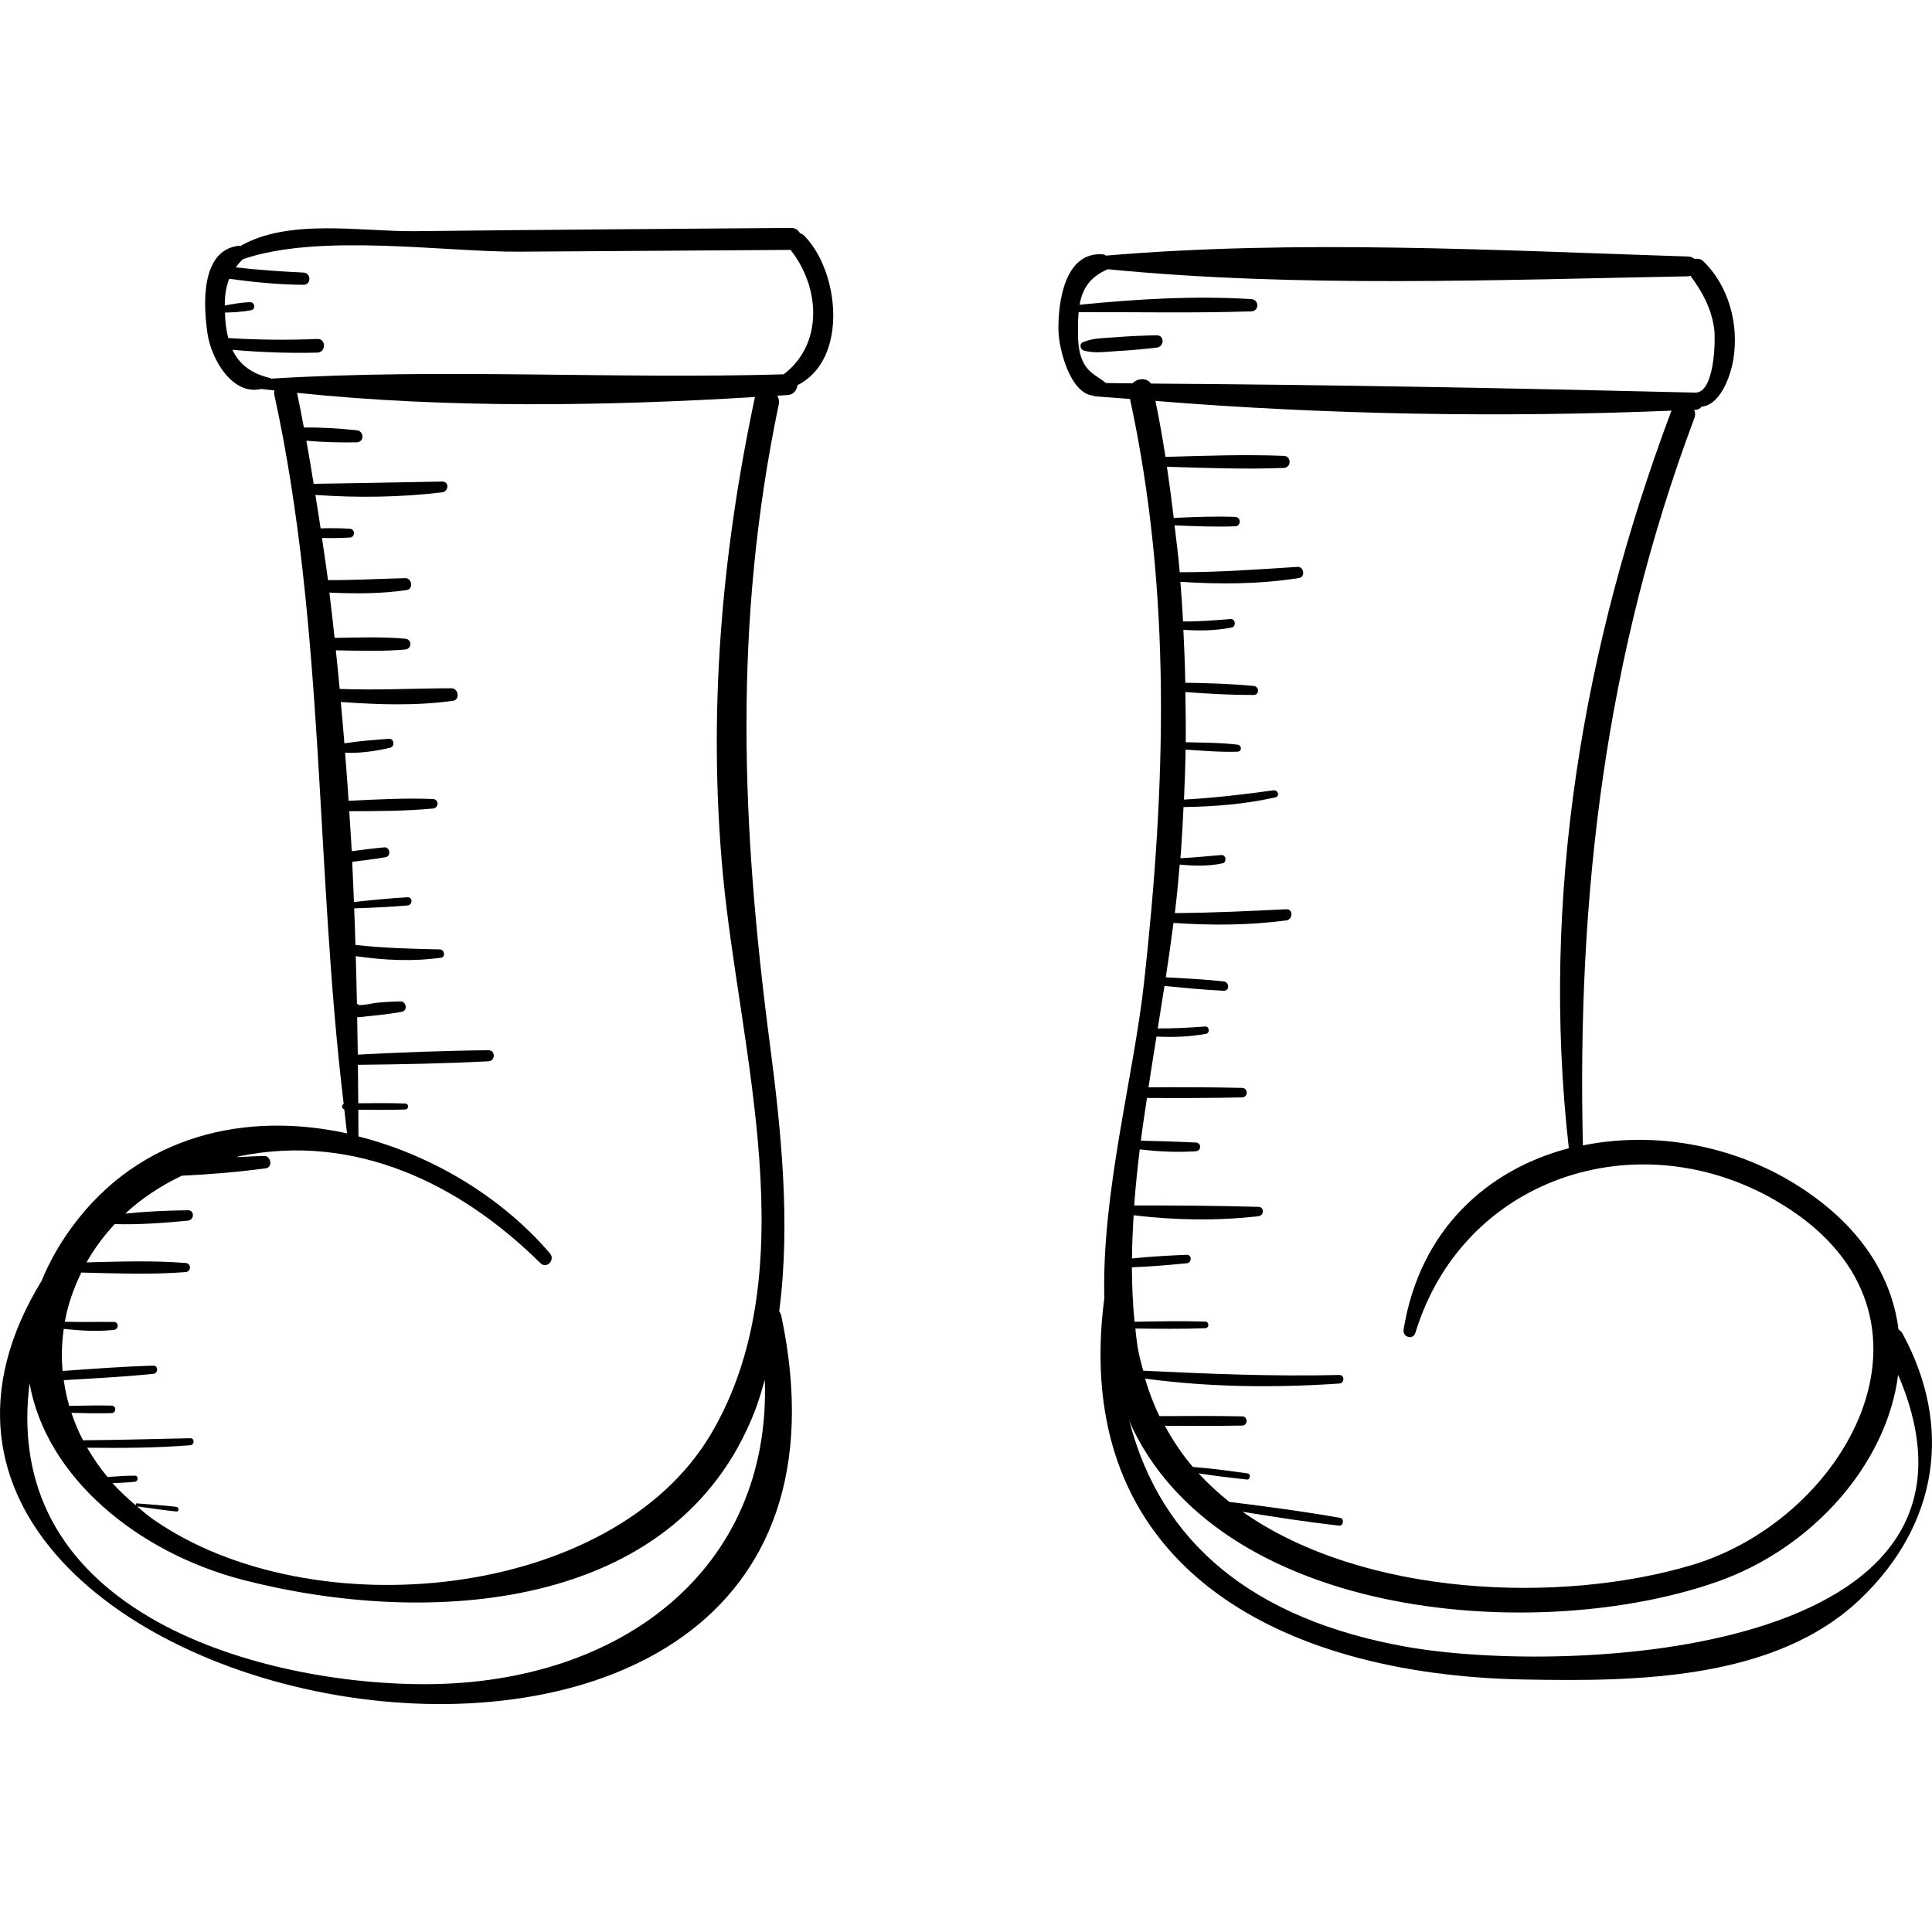 <?xml version="1.0" encoding="iso-8859-1"?>
<!-- Generator: Adobe Illustrator 18.0.0, SVG Export Plug-In . SVG Version: 6.00 Build 0)  -->
<!DOCTYPE svg PUBLIC "-//W3C//DTD SVG 1.1//EN" "http://www.w3.org/Graphics/SVG/1.1/DTD/svg11.dtd">
<svg version="1.1" id="Capa_1" xmlns="http://www.w3.org/2000/svg" xmlns:xlink="http://www.w3.org/1999/xlink" x="0px" y="0px"
	 viewBox="0 0 281.703 281.703" style="enable-background:new 0 0 281.703 281.703;" xml:space="preserve">
<g>
	<path d="M117.277,34.386c-0.204-0.207-0.419-0.314-0.633-0.378c-0.238-0.443-0.662-0.78-1.322-0.775
		C97.03,33.382,78.739,33.5,60.448,33.706c-7.677,0.087-18.366-1.93-25.432,2.186c-0.076-0.013-0.134-0.068-0.217-0.058
		c-5.622,0.668-5.144,8.767-4.541,12.831c0.547,3.683,3.611,9.04,7.817,8.05c0.636,0.08,1.284,0.132,1.922,0.207
		c-0.035,0.207-0.042,0.43,0.011,0.672c7.393,33.889,5.961,69.015,10.102,103.352c-0.33,0.191-0.3,0.705,0.093,0.822
		c0.143,1.16,0.24,2.327,0.397,3.486c-14.667-3.203-30.163,0.132-40.093,13.634c-1.944,2.643-3.369,5.266-4.435,7.857
		c-39.45,64.539,127.002,96.21,107.858,5.151c-0.06-0.286-0.174-0.51-0.317-0.691c1.697-12.885,0.262-26.579-1.355-38.944
		c-4.185-31.995-5.35-61.44,1.289-93.292c0.104-0.499-0.005-0.922-0.209-1.275c0.496-0.032,1.001-0.057,1.496-0.09
		c0.899-0.06,1.369-0.738,1.436-1.436C123.709,52.47,122.431,39.614,117.277,34.386z M62.119,245.569
		c-13.028,0.031-28.687-2.971-40.117-9.643c-14.72-8.593-19.379-20.916-17.689-34.219c2.426,13.697,15.746,24.691,31.173,28.67
		c26.575,6.853,63.143,4.912,74.6-24.695c0.567-1.466,0.993-2.984,1.434-4.496C112.433,228.756,90.61,245.501,62.119,245.569z
		 M110.053,58.007c-4.871,22.936-6.846,46.143-4.64,69.56c2.422,25.696,12.275,57.699-1.706,81.455
		c-14.322,24.339-58.271,28.617-81.352,12.527c-0.866-0.604-1.598-1.265-2.376-1.906c1.907,0.258,3.814,0.555,5.729,0.748
		c0.44,0.044,0.43-0.632,0-0.682c-1.905-0.223-3.824-0.343-5.736-0.503c-0.195-0.016-0.222,0.216-0.118,0.337
		c-1.266-1.051-2.418-2.149-3.457-3.285c1.084-0.062,2.171-0.074,3.248-0.201c0.555-0.065,0.59-0.887,0-0.891
		c-1.321-0.009-2.64,0.107-3.959,0.195c-1.168-1.374-2.123-2.811-2.982-4.271c5.017,0.07,10.021,0.029,15.032-0.36
		c0.649-0.05,0.668-1.037,0-1.024c-5.209,0.106-10.418,0.259-15.628,0.301c-0.695-1.309-1.231-2.648-1.694-3.998
		c1.953,0.036,3.903,0.09,5.86,0.04c0.707-0.018,0.709-1.082,0-1.1c-2.064-0.053-4.119,0-6.178,0.042
		c-0.372-1.243-0.615-2.497-0.8-3.753c4.351-0.252,8.706-0.484,13.042-0.918c0.749-0.075,0.783-1.217,0-1.195
		c-4.408,0.126-8.808,0.461-13.207,0.773c-0.196-2.056-0.118-4.109,0.161-6.132c2.436,0.255,4.869,0.413,7.316,0.144
		c0.722-0.079,0.762-1.149,0-1.157c-2.389-0.024-4.773,0.032-7.159-0.03c0.443-2.479,1.292-4.879,2.411-7.176
		c5.065,0.125,10.152,0.333,15.2-0.067c0.852-0.068,0.854-1.26,0-1.327c-4.796-0.38-9.627-0.21-14.442-0.085
		c1.117-1.985,2.504-3.852,4.11-5.582c3.542,0.103,7.165-0.166,10.67-0.503c0.953-0.092,0.995-1.528,0-1.517
		c-3.014,0.033-6.094,0.175-9.129,0.486c2.335-2.179,5.117-4.031,8.248-5.524c4.092-0.189,8.196-0.53,12.248-1.082
		c1.027-0.14,0.763-1.802-0.242-1.788c-1.365,0.02-2.736,0.105-4.105,0.169c0.185-0.04,0.349-0.108,0.536-0.146
		c16.732-3.405,32.042,3.923,43.826,15.581c0.922,0.913,2.232-0.445,1.407-1.408c-7.028-8.206-17.189-14.334-27.921-17.054
		c0.001-1.284-0.018-2.598-0.021-3.89c2.28,0.016,4.558,0.045,6.839-0.037c0.562-0.02,0.562-0.852,0-0.872
		c-2.282-0.082-4.562-0.053-6.844-0.037c-0.007-1.852-0.039-3.737-0.054-5.604c6.349-0.063,12.692-0.188,19.035-0.514
		c1.029-0.053,1.044-1.621,0-1.612c-6.357,0.058-12.701,0.318-19.05,0.639c-0.019-1.805-0.062-3.634-0.091-5.45
		c0.5,0.012,1.035-0.1,1.558-0.15c1.671-0.16,3.319-0.344,4.97-0.651c0.859-0.16,0.649-1.523-0.204-1.508
		c-1.202,0.02-2.378,0.092-3.575,0.211c-0.517,0.051-1.756,0.374-2.506,0.317c-0.072-0.087-0.172-0.132-0.277-0.185
		c-0.042-2.303-0.112-4.624-0.173-6.94c4.162,0.596,8.232,0.811,12.428,0.226c0.707-0.098,0.505-1.196-0.164-1.21
		c-4.107-0.09-8.222-0.187-12.305-0.657c-0.05-1.775-0.125-3.558-0.189-5.338c0.009,0,0.012,0.009,0.022,0.008
		c2.594-0.088,5.175-0.2,7.761-0.424c0.756-0.065,0.775-1.239,0-1.195c-2.598,0.148-5.174,0.406-7.761,0.689
		c-0.024,0.003-0.032,0.023-0.054,0.028c-0.073-1.957-0.168-3.92-0.257-5.881c1.635-0.2,3.267-0.4,4.893-0.678
		c0.804-0.137,0.626-1.504-0.194-1.434c-1.597,0.138-3.181,0.351-4.767,0.564c-0.093-1.944-0.251-3.888-0.361-5.833
		c4.071-0.019,8.149-0.005,12.205-0.39c0.876-0.083,0.905-1.346,0-1.384c-4.1-0.172-8.202,0.061-12.299,0.258
		c-0.14-2.339-0.344-4.671-0.512-7.008c2.195,0.099,4.528-0.251,6.576-0.733c0.716-0.169,0.579-1.361-0.176-1.304
		c-2.111,0.161-4.353,0.323-6.501,0.661c-0.15-2.013-0.349-4.015-0.521-6.025c5.44,0.387,10.963,0.582,16.37-0.177
		c1.054-0.148,0.774-1.827-0.247-1.825c-5.443,0.012-10.846,0.307-16.287,0.098c-0.168-1.883-0.376-3.753-0.564-5.629
		c3.369,0.055,6.772,0.181,10.113-0.121c1.011-0.091,1.013-1.482,0-1.574c-3.401-0.307-6.867-0.171-10.295-0.118
		c-0.23-2.211-0.494-4.409-0.756-6.608c3.775,0.176,7.54,0.187,11.288-0.371c0.991-0.148,0.743-1.755-0.235-1.732
		c-3.759,0.088-7.502,0.313-11.261,0.283c-0.255-2.063-0.588-4.091-0.875-6.14c1.348,0.034,2.699,0.014,4.043-0.062
		c0.829-0.047,0.83-1.242,0-1.289c-1.41-0.08-2.828-0.098-4.243-0.053c-0.235-1.634-0.509-3.25-0.761-4.876
		c6.147,0.447,12.382,0.352,18.489-0.375c0.977-0.116,1.04-1.594,0-1.574c-6.248,0.118-12.493,0.238-18.741,0.331
		c-0.336-2.104-0.688-4.199-1.061-6.285c2.43,0.221,4.901,0.274,7.328,0.237c1.156-0.018,1.109-1.651,0-1.764
		c-2.537-0.257-5.134-0.433-7.695-0.397c-0.316-1.694-0.634-3.387-0.994-5.057c21.935,2.287,44.859,1.938,66.787,0.61
		C110.091,57.934,110.063,57.96,110.053,58.007z M114.267,54.581C89.462,55.3,64.243,53.687,39.498,55.21
		c-0.053-0.036-0.094-0.086-0.164-0.103c-2.786-0.656-4.484-2.064-5.45-4.102c4.127,0.365,8.248,0.515,12.393,0.41
		c1.281-0.033,1.281-2.045,0-1.991c-4.333,0.184-8.665,0.137-12.993-0.131c-0.221-0.856-0.369-1.78-0.437-2.79
		c-0.021-0.315-0.035-0.62-0.048-0.925c1.301-0.037,2.577-0.095,3.853-0.357c0.653-0.134,0.5-1.167-0.157-1.155
		c-1.265,0.024-2.48,0.244-3.719,0.485c-0.005-1.408,0.166-2.696,0.64-3.897c3.595,0.489,7.207,0.853,10.838,0.872
		c1.153,0.006,1.142-1.728,0-1.782c-3.307-0.158-6.597-0.382-9.884-0.758c0.308-0.408,0.627-0.814,1.06-1.199
		c11.199-3.838,29.345-1.025,40.259-1.088c13.193-0.077,26.387-0.172,39.58-0.261C119.579,41.878,120.093,50.139,114.267,54.581z"/>
	<path d="M277.399,194.443c-0.153-0.281-0.355-0.454-0.573-0.582c-0.843-6.694-4.371-13.249-11.465-18.727
		c-10.083-7.786-23.105-10.456-34.561-8.121c-0.874-36.659,3.299-71.512,16.258-106.056c0.174-0.464,0.122-0.856-0.033-1.186
		c0.054-0.002,0.109-0.002,0.163-0.005c0.428-0.02,0.727-0.212,0.929-0.472c2.743-0.264,4.237-4.482,4.632-6.943
		c0.813-5.057-0.666-10.684-4.412-14.278c-0.357-0.343-0.82-0.401-1.248-0.301c-0.226-0.204-0.517-0.354-0.907-0.367
		c-27.845-0.901-57.095-2.51-84.911-0.134c-0.13-0.067-0.248-0.164-0.394-0.177c-5.68-0.51-6.634,7.101-6.542,11.161
		c0.059,2.614,1.693,9.099,5.038,9.424c0.067,0.02,0.097,0.081,0.173,0.088c1.73,0.167,3.486,0.252,5.222,0.403
		c6.109,28.282,5.208,56.459,2.049,85.067c-1.523,13.797-6.188,30.645-5.797,46.023c-5.066,38.895,25.225,54.955,61.137,55.626
		c16.215,0.303,36.621,0.173,49.089-11.726C282.666,222.26,284.756,207.957,277.399,194.443z M165.107,55.896
		c-1.282-0.007-2.568-0.038-3.849-0.043c-1.015-0.845-2.217-1.322-3.012-2.533c-1.093-1.664-1.078-3.78-1.069-5.686
		c0.003-0.744,0.036-1.444,0.096-2.118c8.378-0.029,16.829,0.158,25.196-0.118c1.154-0.038,1.141-1.71,0-1.782
		c-8.235-0.52-16.831-0.011-25.053,0.823c0.391-2.237,1.408-4.009,4.054-5.153c0.017-0.007,0.016-0.024,0.032-0.032
		c27.72,2.732,56.908,1.544,84.68,1.035c0.119-0.002,0.209-0.044,0.313-0.067c1.743,2.377,3.073,4.774,3.455,7.788
		c0.209,1.648,0.045,9.352-2.794,9.235c-26.405-0.642-52.909-1.141-79.339-1.317C167.188,55.019,165.845,55.142,165.107,55.896z
		 M173.026,182.961c-2.656,0.114-5.327,0.253-7.974,0.534c0.014-2.084,0.118-4.191,0.247-6.302
		c5.952,0.736,12.247,0.829,18.184,0.142c0.853-0.099,0.901-1.339,0-1.365c-6.015-0.176-12.087-0.207-18.109-0.205
		c0.194-2.71,0.485-5.441,0.812-8.177c2.71,0.328,5.474,0.458,8.191,0.275c0.813-0.055,0.822-1.23,0-1.27
		c-2.671-0.131-5.355-0.208-8.031-0.273c0.26-2.073,0.588-4.151,0.893-6.228c4.629,0.025,9.249,0.025,13.878-0.084
		c0.891-0.021,0.892-1.363,0-1.384c-4.554-0.107-9.101-0.106-13.655-0.083c0.373-2.471,0.769-4.937,1.163-7.4
		c2.454,0.12,4.816,0.038,7.242-0.406c0.595-0.109,0.464-1.107-0.143-1.062c-2.298,0.171-4.608,0.297-6.913,0.282
		c0.332-2.073,0.663-4.138,0.983-6.195c2.874,0.272,5.744,0.572,8.629,0.699c0.893,0.039,0.855-1.273,0-1.365
		c-2.805-0.302-5.622-0.438-8.438-0.598c0.409-2.666,0.779-5.304,1.121-7.927c5.458,0.376,11,0.361,16.419-0.363
		c1.004-0.134,1.078-1.684,0-1.63c-5.419,0.267-10.801,0.531-16.222,0.557c0.297-2.388,0.515-4.735,0.711-7.072
		c2.078,0.201,4.197,0.257,6.237-0.177c0.672-0.143,0.533-1.264-0.164-1.211c-2.003,0.153-3.978,0.372-5.979,0.46
		c0.02-0.264,0.062-0.538,0.08-0.801c0.158-2.223,0.275-4.44,0.385-6.656c4.502-0.065,8.982-0.419,13.39-1.415
		c0.684-0.155,0.373-1.115-0.282-1.024c-4.345,0.601-8.675,1.106-13.045,1.354c0.113-2.435,0.195-4.867,0.244-7.294
		c2.519,0.161,5.039,0.392,7.564,0.306c0.675-0.023,0.64-0.946,0-1.024c-2.506-0.304-5.033-0.293-7.555-0.352
		c0.041-2.447-0.024-4.883-0.05-7.323c3.332,0.247,6.622,0.444,9.965,0.423c0.856-0.005,0.825-1.23,0-1.309
		c-3.331-0.318-6.631-0.416-9.975-0.466c-0.041-2.577-0.16-5.148-0.279-7.718c2.375,0.153,4.705,0.136,7.05-0.345
		c0.683-0.14,0.54-1.286-0.167-1.229c-2.311,0.186-4.61,0.378-6.928,0.354c-0.099-1.93-0.248-3.857-0.393-5.783
		c5.783,0.381,11.584,0.358,17.317-0.555c0.915-0.146,0.705-1.679-0.219-1.62c-5.737,0.362-11.44,0.787-17.193,0.779
		c-0.187-2.293-0.498-4.579-0.755-6.869c0.033,0.007,0.045,0.035,0.081,0.037c2.931,0.12,5.833,0.249,8.765,0.133
		c0.878-0.035,0.879-1.331,0-1.365c-2.932-0.116-5.834,0.012-8.765,0.133c-0.084,0.003-0.124,0.057-0.189,0.085
		c-0.294-2.511-0.635-5.021-1.005-7.53c5.667,0.176,11.376,0.386,17.038,0.172c1.135-0.043,1.136-1.719,0-1.763
		c-5.731-0.226-11.513-0.018-17.249,0.149c-0.423-2.721-0.896-5.441-1.465-8.158c24.938,2.012,50.341,2.446,75.278,1.415
		c-0.026,0.055-0.07,0.088-0.091,0.147c-12.87,34.354-19.063,70.802-14.909,107.4c-11.914,3.113-21.745,11.916-24.091,26.436
		c-0.179,1.111,1.377,1.595,1.719,0.474c6.908-22.609,32.28-30.945,52.457-19.327c27.415,15.786,11.051,46.258-12.137,53.189
		c-19.111,5.712-47.827,4.675-65.525-7.768c4.677,0.77,9.369,1.489,14.076,2.026c0.642,0.073,0.795-1.023,0.154-1.136
		c-5.351-0.943-10.753-1.666-16.147-2.323c-1.619-1.277-3.117-2.673-4.501-4.167c2.336,0.371,4.691,0.646,7.038,0.903
		c0.505,0.055,0.629-0.823,0.121-0.894c-2.649-0.369-5.311-0.742-7.981-0.942c-1.579-1.826-2.908-3.858-4.092-6.002
		c3.759,0.016,7.517,0.039,11.277-0.031c0.866-0.016,0.868-1.33,0-1.346c-4.023-0.075-8.042-0.052-12.063-0.033
		c-0.844-1.718-1.528-3.555-2.099-5.47c9.363,1.265,18.909,1.36,28.32,0.723c0.796-0.054,0.813-1.271,0-1.252
		c-9.568,0.23-19.039-0.16-28.587-0.623c-0.311-1.184-0.649-2.348-0.84-3.613c-0.127-0.839-0.207-1.69-0.304-2.537
		c3.394,0.035,6.791,0.085,10.18-0.044c0.621-0.024,0.624-0.948,0-0.967c-3.429-0.107-6.865-0.031-10.298,0.027
		c-0.262-2.614-0.37-5.269-0.387-7.947c2.666-0.089,5.336-0.325,7.987-0.581C173.8,184.119,173.83,182.927,173.026,182.961z
		 M204.916,240.092c-22.036-3.962-35.672-14.979-40.269-33.007c0.195,0.441,0.352,0.898,0.565,1.332
		c13.745,27.965,59.329,31.232,85.061,22.253c14.074-4.911,24.842-17.254,26.491-30.215
		C294.372,241.637,228.35,244.305,204.916,240.092z"/>
	<path d="M168.646,48.89c-2.013,0.042-4.021,0.121-6.028,0.286c-1.611,0.133-3.264,0.08-4.751,0.74
		c-0.541,0.24-0.338,1.049,0.157,1.195c1.572,0.465,3.369,0.158,4.997,0.069c1.881-0.103,3.754-0.28,5.626-0.489
		C169.769,50.566,169.832,48.865,168.646,48.89z"/>
</g>
<g>
</g>
<g>
</g>
<g>
</g>
<g>
</g>
<g>
</g>
<g>
</g>
<g>
</g>
<g>
</g>
<g>
</g>
<g>
</g>
<g>
</g>
<g>
</g>
<g>
</g>
<g>
</g>
<g>
</g>
</svg>
